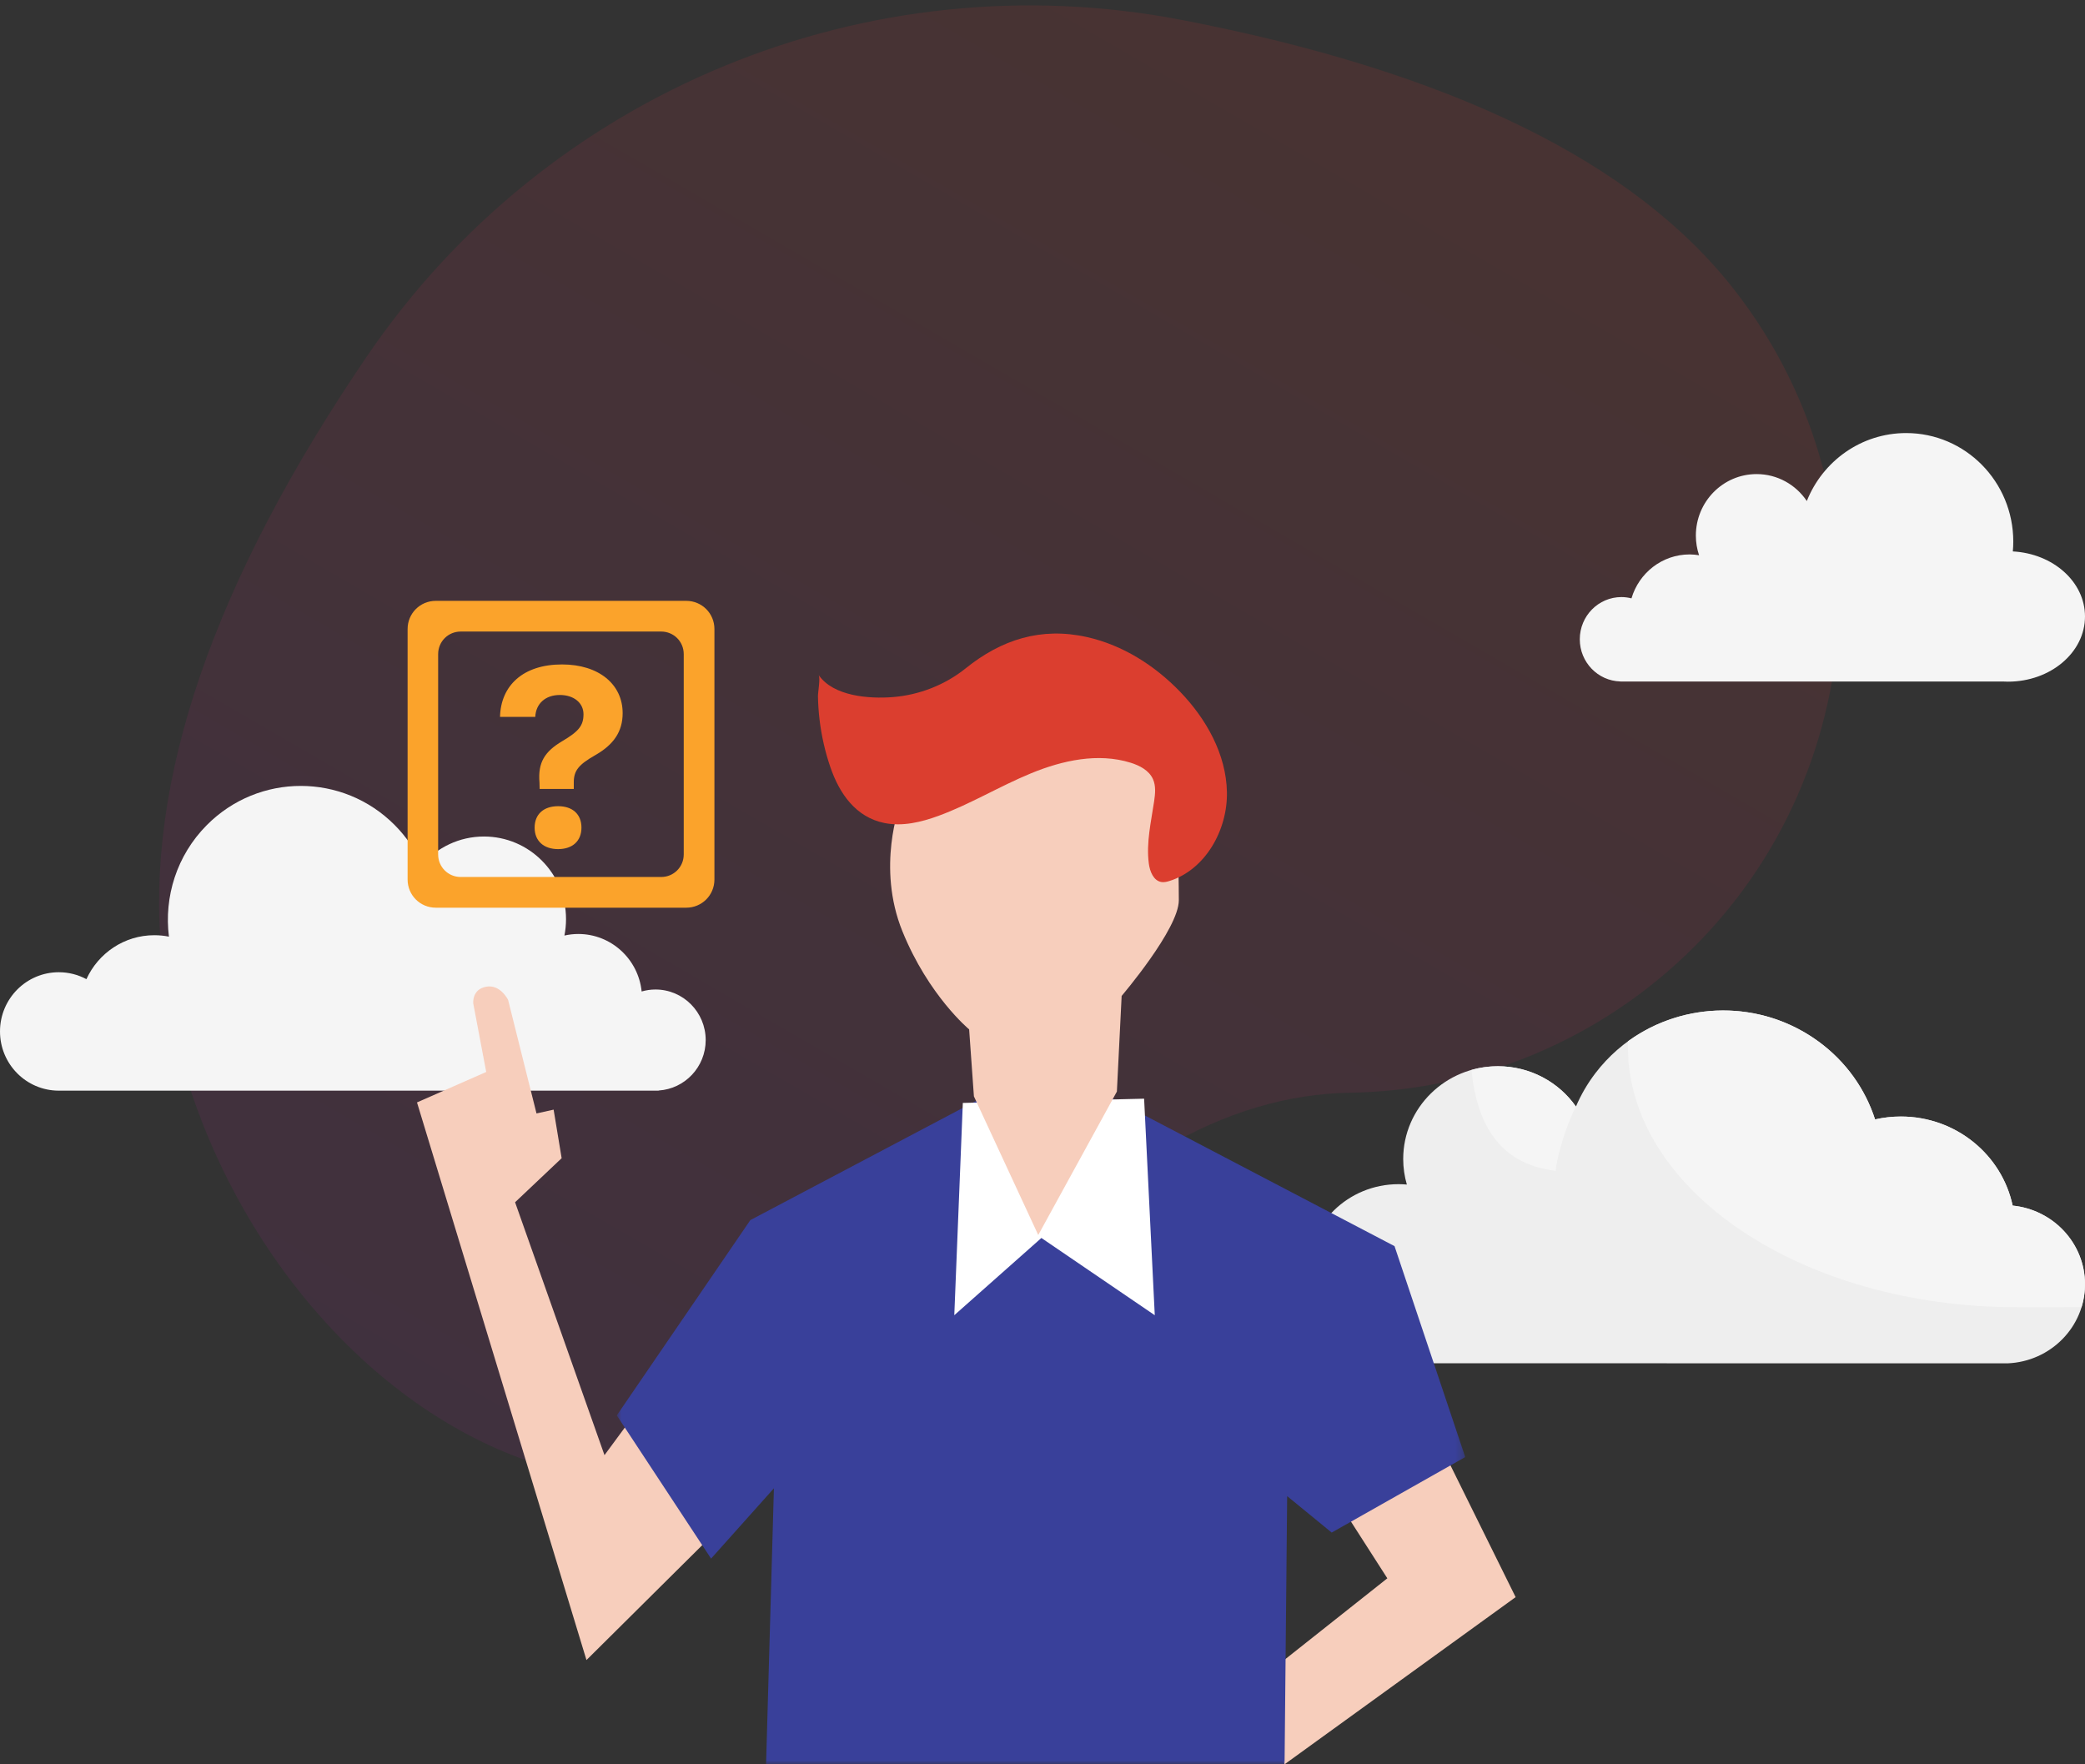 
<svg width="260px" height="220px" viewBox="0 0 260 220" version="1.1" xmlns="http://www.w3.org/2000/svg" xmlns:xlink="http://www.w3.org/1999/xlink">
    <rect x="0" y="0" width="260" height="220" fill="#333333" stroke="none"/>
    <defs>
        <linearGradient x1="64.619%" y1="10.836%" x2="4.866%" y2="113.861%" id="linearGradient-1">
            <stop stop-color="#FF3232" offset="0%"></stop>
            <stop stop-color="#9C13CA" offset="100%"></stop>
        </linearGradient>
        <polygon id="path-2" points="0.915 0.657 106.715 0.657 106.715 88 0.915 88"></polygon>
    </defs>
    <g id="Page-1" stroke="none" stroke-width="1" fill="none" fill-rule="evenodd">
        <g id="Onboarding_ronda2" transform="translate(-53, -132)">
            <g id="Group-7" transform="translate(20, 96)">
                <path d="M155.396,199.09 C113.081,248.625 58.049,204.765 53.156,155.071 C51.03,133.488 59.574,108.592 78.787,80.384 L78.787,80.384 C101.248,47.408 141.162,30.939 180.342,38.482 C213.851,44.933 236.836,56.164 249.299,72.174 C249.299,72.174 249.299,72.174 249.299,72.174 C270.334,99.195 265.481,138.152 238.459,159.187 C227.84,167.454 214.819,172.041 201.363,172.256 C185.788,172.505 170.465,181.449 155.396,199.09 Z" id="Rectangle-Copy-2" fill-opacity="0.1" fill="url(#linearGradient-1)"></path>
                <g id="Group-8" transform="translate(33, 90)">
                    <g id="Group-3" transform="translate(163, 72)">
                        <path d="M97,34.14 C97,29.039 93.046,24.842 87.978,24.332 C86.634,17.99 80.9,13.224 74.029,13.224 C72.926,13.224 71.853,13.351 70.821,13.584 C69.609,9.838 67.238,6.414 63.782,3.881 C54.984,-2.564 42.521,-0.8 35.944,7.822 C34.942,9.135 34.137,10.533 33.519,11.98 C31.391,8.945 27.826,6.954 23.785,6.954 C17.265,6.954 11.98,12.134 11.98,18.524 C11.98,19.628 12.141,20.695 12.436,21.707 C12.094,21.676 11.748,21.659 11.398,21.659 C5.103,21.659 0,26.66 0,32.829 C0,38.999 5.103,44 11.398,44 C11.526,44 11.652,43.995 11.778,43.991 L87.344,44 C92.712,43.782 97,39.453 97,34.14 Z" id="Stroke-4" fill="#EEEEEE"></path>
                        <path d="M40.058,3.807 C46.932,-1.17 56.584,-1.392 63.782,3.881 C67.238,6.414 69.609,9.838 70.821,13.584 C71.853,13.351 72.926,13.224 74.029,13.224 C80.9,13.224 86.634,17.99 87.978,24.332 C93.046,24.842 97,29.039 97,34.14 C97,35.135 96.85,36.095 96.57,36.999 L88.5,37 C61.714,37 40,22.449 40,4.5 C40,4.28 40.003,4.061 40.01,3.842 Z" id="Combined-Shape" fill="#F5F5F5"></path>
                        <path d="M23.785,6.954 C27.826,6.954 31.391,8.945 33.519,11.98 C33.509,11.981 33.505,11.991 33.5,12 C32,15 31,19 31,20 C27,19.5 21.5,17.5 20.5,7.5 L20.492,7.41 C21.537,7.113 22.642,6.954 23.785,6.954 Z" id="Combined-Shape" fill="#F5F5F5"></path>
                    </g>
                    <path d="M251,14.759 C251.036,14.355 251.057,13.946 251.057,13.532 C251.057,6.059 245.076,0 237.7,0 C232.088,0 227.288,3.507 225.311,8.474 C223.947,6.447 221.652,5.116 219.048,5.116 C214.865,5.116 211.474,8.551 211.474,12.789 C211.474,13.645 211.618,14.466 211.873,15.235 C211.49,15.174 211.1,15.133 210.701,15.133 C207.271,15.133 204.377,17.444 203.445,20.611 C203.044,20.511 202.627,20.451 202.196,20.451 C199.326,20.451 197,22.808 197,25.715 C197,28.575 199.253,30.897 202.057,30.973 L202.057,30.98 L249.742,30.98 C249.956,30.992 250.172,31 250.389,31 C255.697,31 260,27.36 260,22.871 C260,18.554 256.023,15.026 251,14.759 Z" id="Stroke-2" fill="#F5F5F5"></path>
                    <path d="M81.736,69.385 C81.138,69.385 80.561,69.474 80.013,69.632 C79.601,65.604 76.221,62.462 72.112,62.462 C71.517,62.462 70.939,62.532 70.382,62.657 C70.514,61.997 70.584,61.314 70.584,60.616 C70.584,54.923 66.001,50.308 60.348,50.308 C57.266,50.308 54.504,51.681 52.628,53.85 C51.826,52.052 50.695,50.366 49.229,48.889 C42.755,42.37 32.259,42.37 25.786,48.889 C22.017,52.684 20.447,57.852 21.066,62.795 C20.479,62.678 19.872,62.615 19.25,62.615 C15.487,62.615 12.247,64.863 10.776,68.096 C9.749,67.545 8.578,67.231 7.333,67.231 C3.284,67.231 0,70.537 0,74.615 C0,78.679 3.261,81.975 7.292,81.998 L7.292,82 L7.333,82 L81.736,82 L82.135,82 L82.135,81.98 C85.408,81.771 88,79.04 88,75.692 C88,72.209 85.196,69.385 81.736,69.385 Z" id="Stroke-6" fill="#F5F5F5"></path>
                </g>
                <path d="" id="Path-10" stroke="#979797"></path>
                <g id="Group-3" transform="translate(80, 108)">
                    <g id="Group-2" transform="translate(5, 7)">
                        <g id="Group">
                            <g id="Group-13">
                                <path d="M49,100.342 L21.133,128 L0,58.464 L8.631,54.668 L7.018,46.14 C7.018,46.14 6.811,44.378 8.612,44.039 C10.414,43.699 11.366,45.698 11.366,45.698 L14.902,59.84 L17.036,59.365 L18.038,65.419 L12.231,70.914 L23.38,102.447 L36.667,84.416 L49,100.342 Z" id="Fill-2" fill="#F7CEBC"></path>
                                <polygon id="Fill-1" fill="#F7CEBC" points="105.942 94.329 121.001 117.806 105 130.482 108.181 141 137 120.152 119.119 84"></polygon>
                                <g id="Group-6" transform="translate(24, 53)">
                                    <mask id="mask-3" fill="white">
                                        <use xlink:href="#path-2"></use>
                                    </mask>
                                    <g id="Clip-5"></g>
                                    <polygon id="Fill-4" fill="#39409A" mask="url(#mask-3)" points="54.468 0.657 17.568 20.139 0.915 44.491 12.671 62.349 20.507 53.582 19.529 88 84.185 88 84.509 54.556 90.062 59.102 106.715 49.686 97.898 23.386"></polygon>
                                </g>
                                <polygon id="Fill-7" fill="#FFFFFF" points="68.065 58.529 67 85 77.863 75.368 92 85 90.671 58"></polygon>
                                <path d="M60.237,21.33 C60.237,21.33 57.266,29.083 60.533,37.132 C63.802,45.183 68.852,49.358 68.852,49.358 L69.447,57.706 L77.47,75 L87.276,57.111 L87.87,45.183 C87.87,45.183 95,36.835 95,33.256 C95,29.678 94.702,17.454 94.702,17.454 L75.093,10 L68.556,12.98 L60.237,21.33 Z" id="Fill-9" fill="#F7CEBC"></path>
                                <path d="M50.079,5.16 C50.331,5.527 49.991,7.308 50,7.811 C50.017,8.783 50.082,9.755 50.197,10.722 C50.435,12.741 50.888,14.734 51.546,16.657 C52.671,19.942 54.71,22.911 58.306,23.628 C60.546,24.074 62.867,23.521 65.015,22.736 C69,21.278 72.659,19.032 76.586,17.42 C80.514,15.807 84.93,14.847 88.981,16.103 C90.113,16.455 91.283,17.059 91.775,18.152 C92.154,18.997 92.058,19.972 91.924,20.89 C91.544,23.474 90.917,26.078 91.257,28.667 C91.386,29.67 91.851,30.835 92.838,30.985 C93.176,31.036 93.519,30.951 93.844,30.849 C98.305,29.446 101.087,24.51 100.998,19.779 C100.91,15.048 98.419,10.634 95.154,7.25 C91.984,3.963 87.975,1.429 83.545,0.438 C77.805,-0.845 72.869,0.758 68.414,4.342 C65.822,6.425 62.593,7.671 59.3,7.926 C56.396,8.149 51.911,7.838 50.079,5.16" id="Fill-11" fill="#DB3E2F"></path>
                            </g>
                        </g>
                    </g>
                    <path d="M42.09,6.438 L42.09,37.668 C42.09,39.621 40.527,41.184 38.574,41.184 L7.344,41.184 C5.391,41.184 3.828,39.621 3.828,37.668 L3.828,6.438 C3.828,4.484 5.391,2.922 7.344,2.922 L38.574,2.922 C40.527,2.922 42.09,4.484 42.09,6.438 Z M38.262,34.543 L38.262,9.562 C38.262,8 37.012,6.75 35.449,6.75 L10.449,6.75 C8.887,6.75 7.637,8 7.637,9.562 L7.637,34.543 C7.637,36.105 8.887,37.355 10.449,37.355 L35.449,37.355 C37.012,37.355 38.262,36.105 38.262,34.543 Z M15.352,17.395 C15.449,13.488 18.223,10.852 23.086,10.852 C27.656,10.852 30.645,13.312 30.645,16.926 C30.645,19.23 29.512,20.852 27.266,22.141 C25.137,23.352 24.551,24.094 24.551,25.559 L24.551,26.379 L20.293,26.379 L20.273,25.578 C20.059,23.059 20.938,21.711 23.105,20.422 C25.156,19.211 25.762,18.488 25.762,17.062 C25.762,15.656 24.57,14.66 22.812,14.66 C21.016,14.66 19.824,15.734 19.746,17.395 L15.352,17.395 Z M22.598,33.879 C20.801,33.879 19.668,32.863 19.668,31.203 C19.668,29.523 20.801,28.527 22.598,28.527 C24.395,28.527 25.508,29.523 25.508,31.203 C25.508,32.863 24.395,33.879 22.598,33.879 Z" id="" fill="#FBA32B" fill-rule="nonzero"></path>
                </g>
            </g>
        </g>
    </g>
</svg>